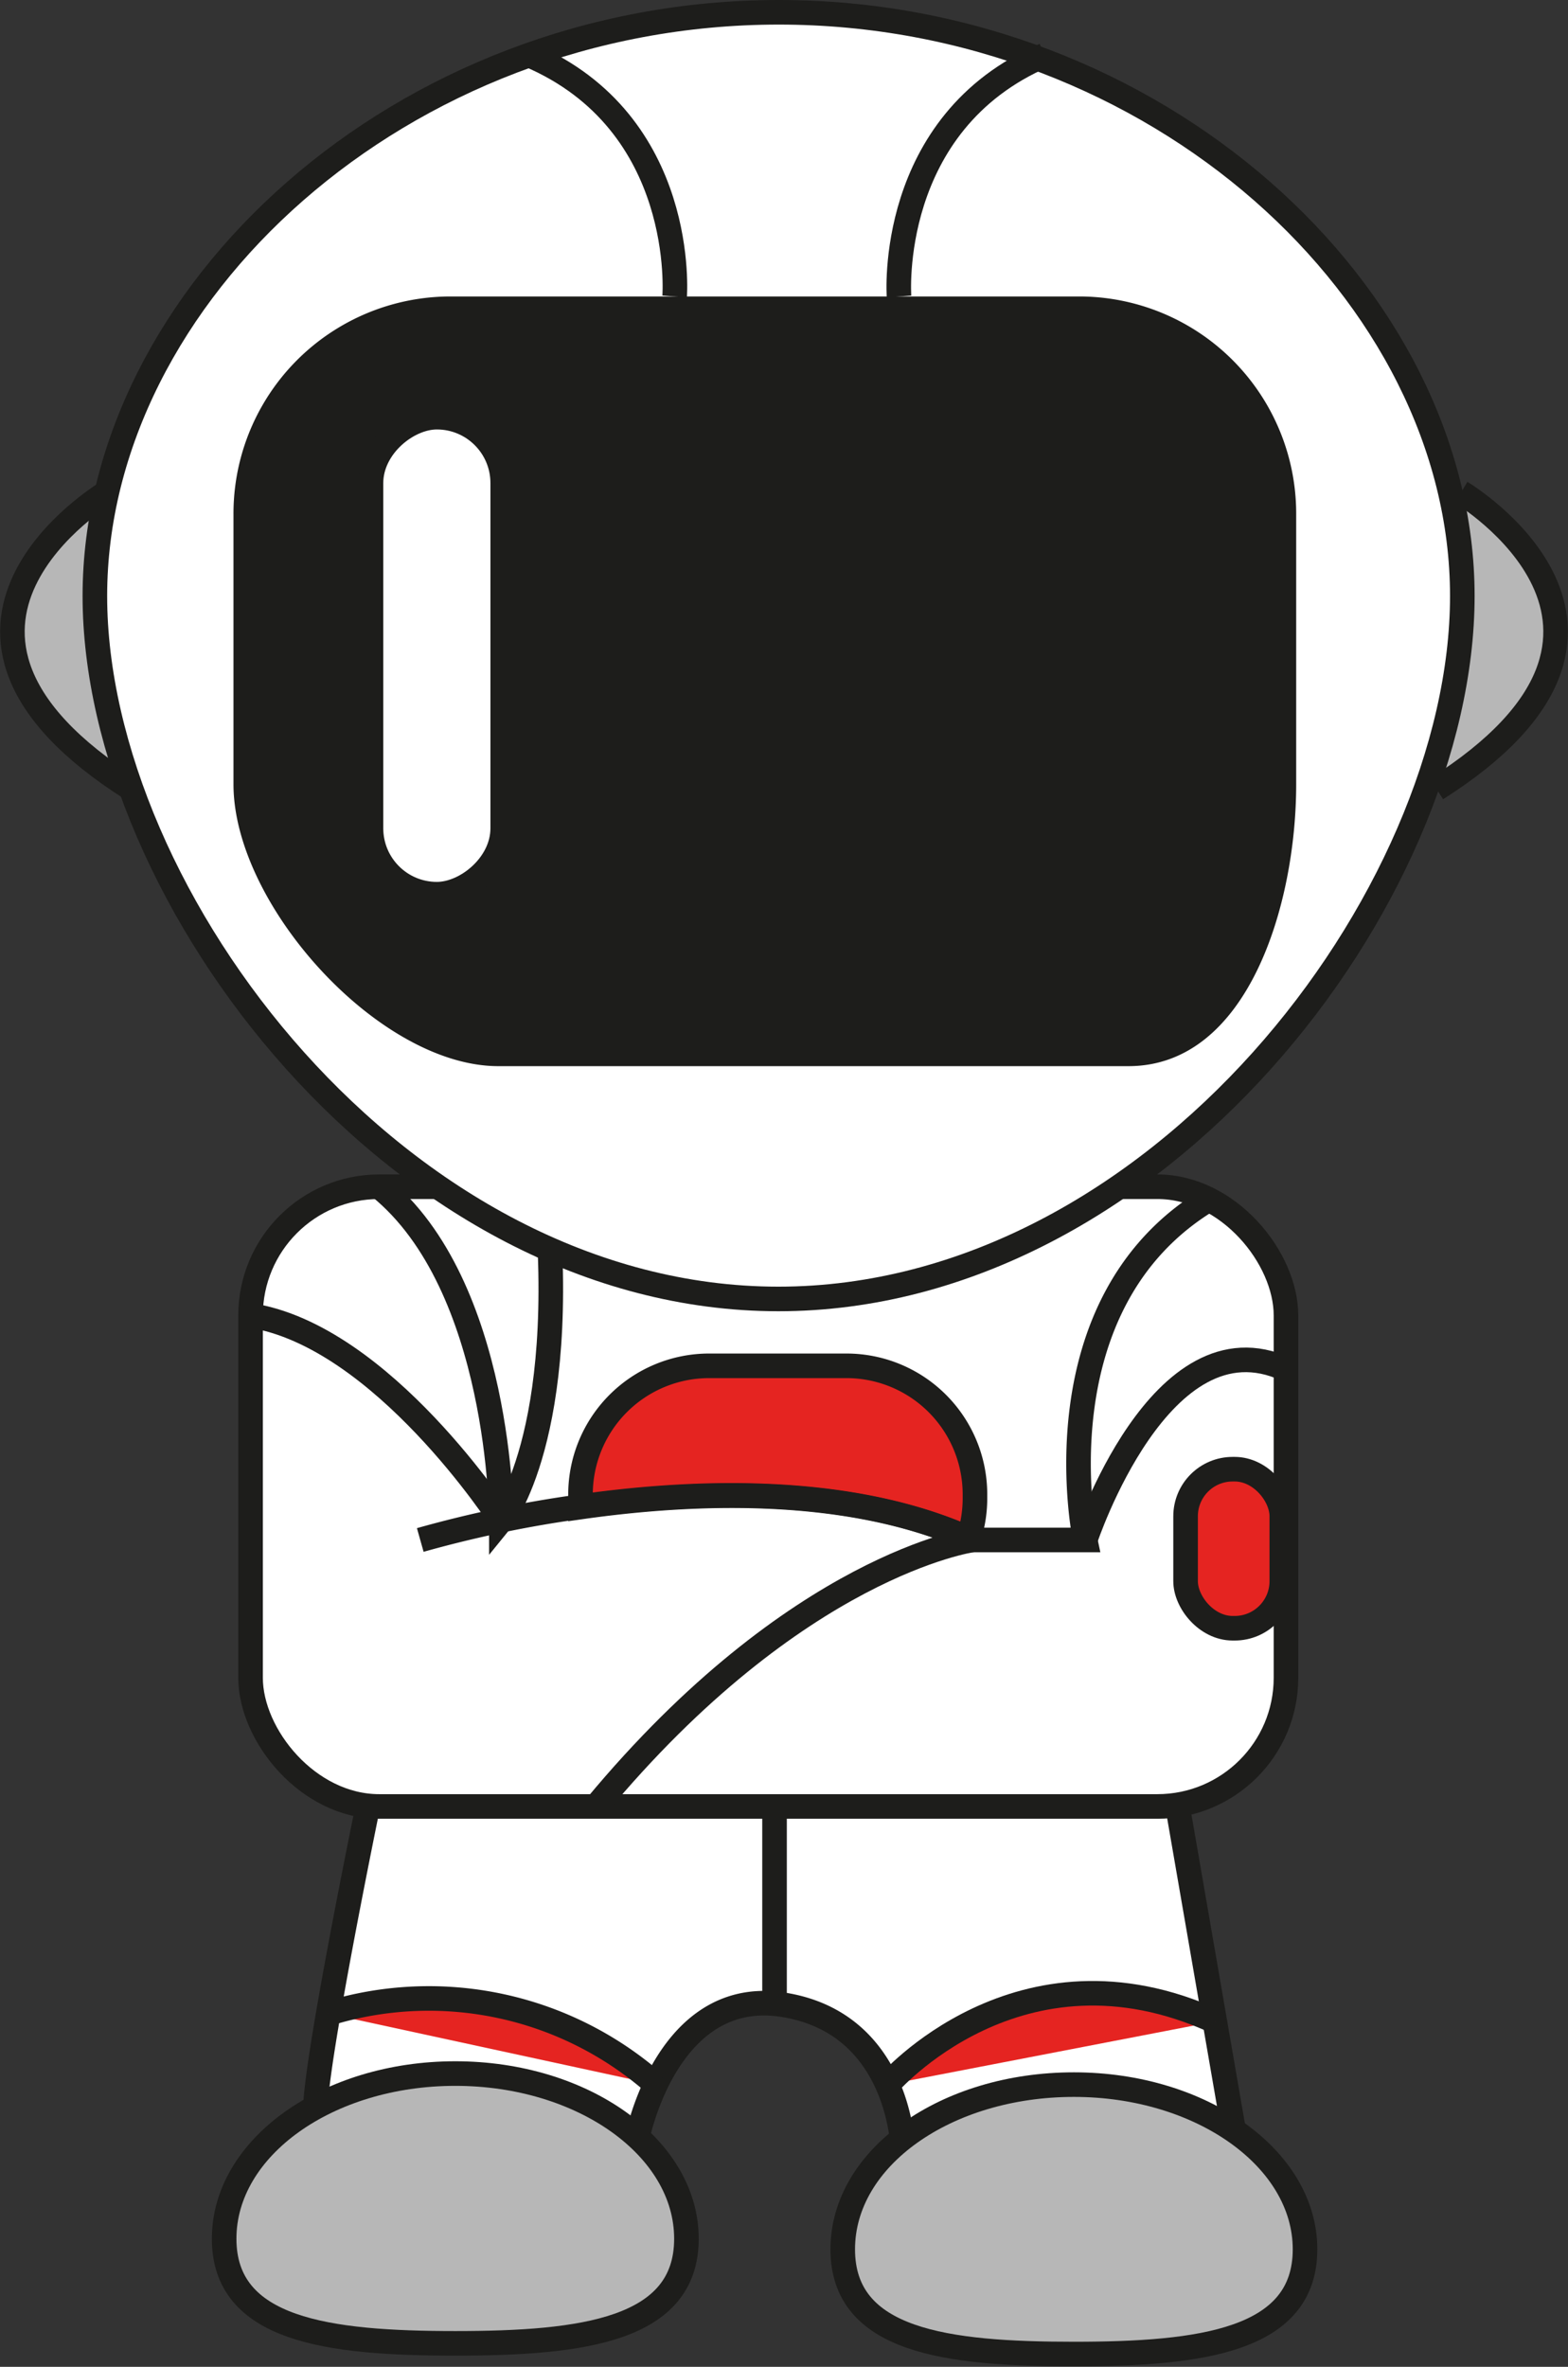<svg xmlns="http://www.w3.org/2000/svg" viewBox="0 0 127.6 192.56"><rect x="0" y="0" width="127.6" height="192.56" fill="#333333" stroke="none"/><defs><style>.cls-1{fill:#b7b7b7;}.cls-1,.cls-2,.cls-3,.cls-4{stroke:#1d1d1b;stroke-miterlimit:10;stroke-width:2px;}.cls-2{fill:#fff;}.cls-3{fill:none;}.cls-4{fill:#e52421;}.cls-5{fill:#1d1d1b;}</style></defs><title>Asset 3</title><g id="Layer_2" data-name="Layer 2"><g id="Vrstva_1" data-name="Vrstva 1"><path class="cls-1" d="M8.7,40.06s-18.57,11.08,2,24.12"/><path class="cls-1" d="M118.9,40.06s18.57,11.08-2,24.12"/><path class="cls-2" d="M25.67,171.59c0-3.92,4.26-24.61,4.26-24.61L59,142l36.81,4.86,4.55,26.29-26.89,1.7s-.17-10.21-9.7-11.74a11.82,11.82,0,0,0-1.28-.13c-8.47-.28-10.64,11-10.64,11Z"/><rect class="cls-2" x="20.39" y="96.55" width="84.26" height="50.42" rx="10.47"/><path class="cls-3" d="M88.31,125.29s6.13-18.6,16.34-13.89"/><path class="cls-3" d="M44.39,96.55c2,20.29-3.59,27.14-3.59,27.14s0-19.11-9.94-27.14"/><path class="cls-3" d="M40.8,123.69s-9.68-15-20.41-16.67"/><path class="cls-3" d="M79.12,125.29s-14.3,2-30.64,21.69"/><path class="cls-4" d="M79.34,121.56v.3a10.4,10.4,0,0,1-.43,3l-1-.07c-9.67-3.94-21.69-3.46-30.67-2.18,0-.23,0-.48,0-.72v-.3a10.47,10.47,0,0,1,10.47-10.47H68.88A10.46,10.46,0,0,1,79.34,121.56Z"/><rect class="cls-4" x="96.48" y="119.53" width="7.83" height="12.94" rx="3.83"/><line class="cls-3" x1="63.03" y1="162.22" x2="63.03" y2="146.97"/><path class="cls-4" d="M53.38,169.6a27.87,27.87,0,0,0-26.67-5.78"/><path class="cls-4" d="M72.25,169.6s10.68-12.43,26.64-5.14"/><path class="cls-1" d="M55.86,182.14c0,7.43-8.42,8.51-18.81,8.51s-18.81-1.08-18.81-8.51,8.43-13.44,18.81-13.44S55.86,174.72,55.86,182.14Z"/><path class="cls-1" d="M106.2,183c0,7.43-8.42,8.52-18.81,8.52S68.58,190.47,68.58,183,77,169.6,87.39,169.6,106.2,175.62,106.2,183Z"/><path class="cls-2" d="M119,48.49c0,24.53-24.92,57.19-55.66,57.19S7.72,73,7.72,48.49,32.64,1,63.38,1,119,24,119,48.49Z"/><path class="cls-5" d="M91.83,86.74H40.55C30.85,86.74,19,73.62,19,63.81V41.88A17.67,17.67,0,0,1,36.62,24.12H87.9a17.67,17.67,0,0,1,17.58,17.76V63.81C105.48,73.62,101.54,86.74,91.83,86.74Z"/><rect class="cls-2" x="16.14" y="47.98" width="38.81" height="10.72" rx="5.36" transform="translate(-17.79 88.89) rotate(-90)"/><path class="cls-3" d="M54.9,24.12S56,10,43.07,4.49"/><path class="cls-3" d="M73.16,24.12S72.11,10,85,4.49"/><path class="cls-3" d="M98.52,97.5c-14.3,8.47-10.21,27.79-10.21,27.79h-9.2c-.41-.19-.82-.36-1.24-.53-9.67-3.94-21.69-3.46-30.67-2.18a96.28,96.28,0,0,0-13,2.71"/></g></g></svg>